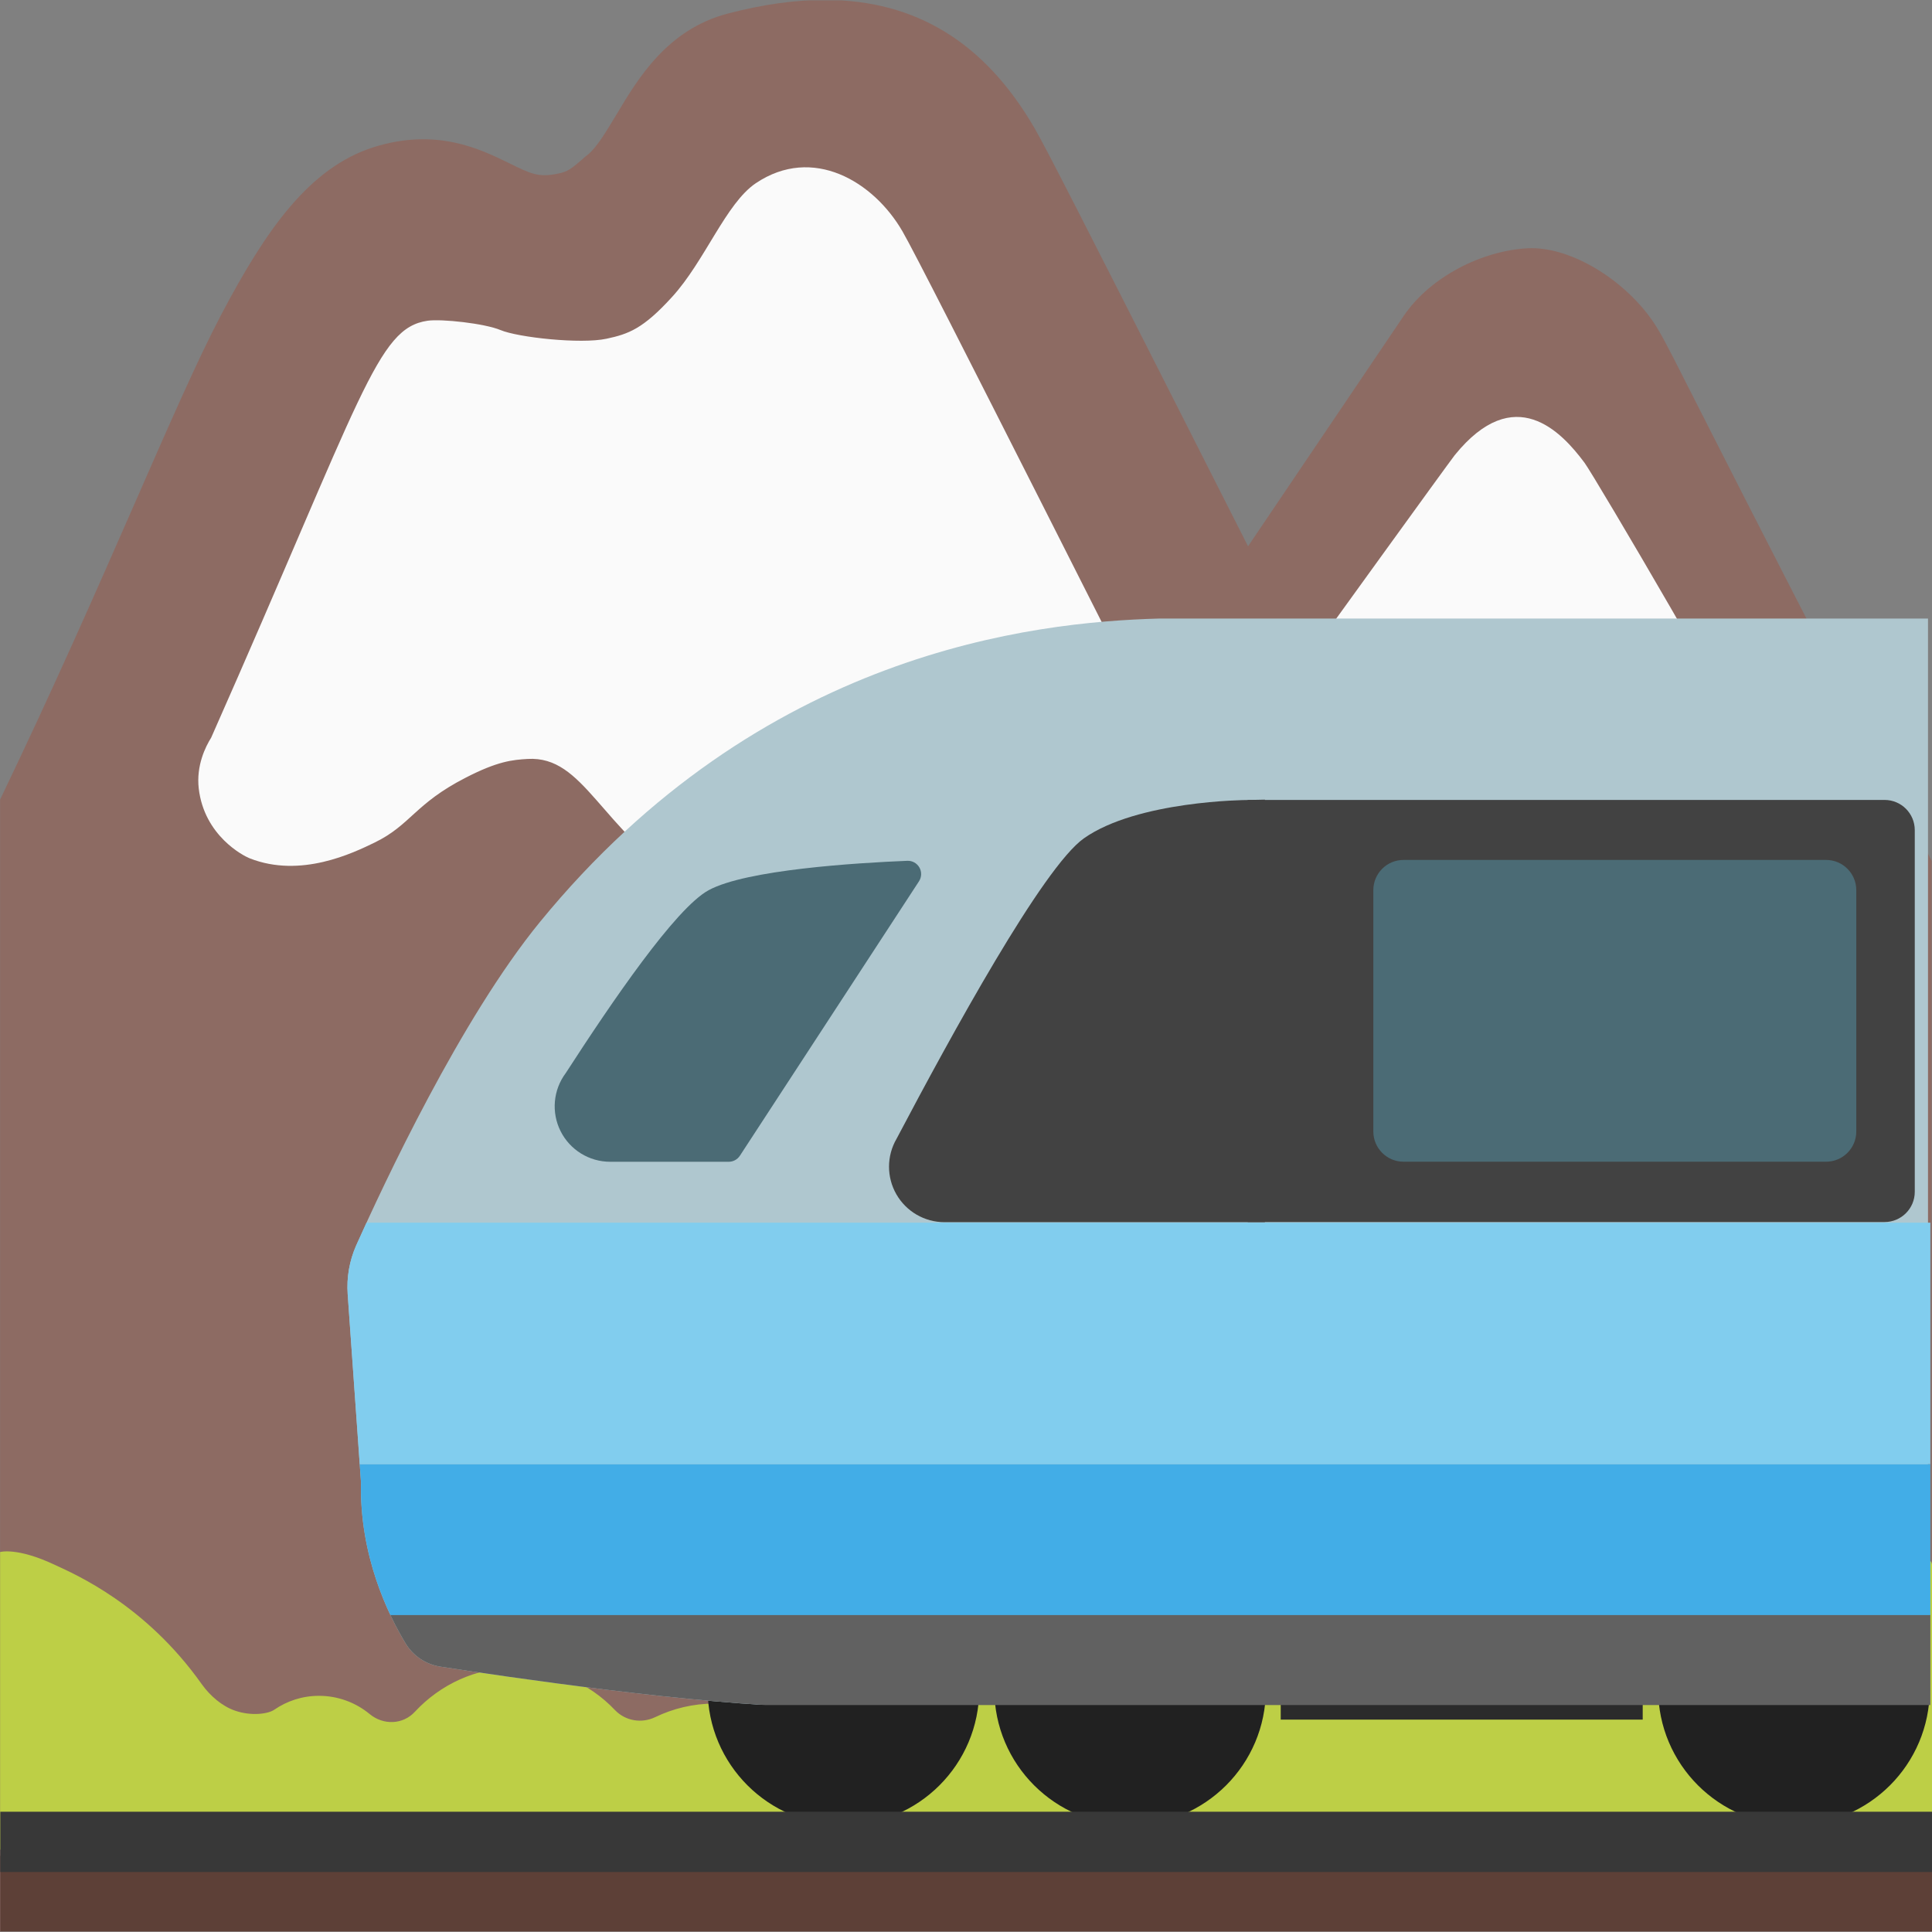 <?xml version='1.0' encoding='utf-8'?>
<svg xmlns="http://www.w3.org/2000/svg" xmlns:ns1="http://www.serif.com/" width="128" height="128" version="1.1" xml:space="preserve" style="fill-rule:evenodd;clip-rule:evenodd;stroke-linejoin:round;stroke-miterlimit:2;" viewBox="0 0 128 128"><rect x="0" y="0" width="128" height="128" fill="#808080" stroke="none"/><g transform="matrix(1,0,0,1,-256,0)"><g id="High-Speed-Train" ns1:id="High Speed Train" /><g transform="matrix(1.002,0,0,1.01,127.85,1.01)"><g id="Steam-Locomotive" ns1:id="Steam Locomotive"><rect x="71.96" y="32.66" width="55.89" height="6.93" style="fill:#2f2f2f;" /></g></g><g id="Mountain-Railway" ns1:id="Mountain Railway"><clipPath id="_clip1"><rect x="256" y="0.024" width="128" height="127.977" /></clipPath><g clip-path="url(#_clip1)"><g id="Mountain" transform="matrix(1.048,0,0,1.048,-15.352,-3.144)"><clipPath id="_clip2"><rect x="258.93" y="3.023" width="122.14" height="122.118" /></clipPath><g clip-path="url(#_clip2)"><g transform="matrix(1.203,0,0,1.203,242.991,-26.018)"><path d="M56.625,24.117C55.039,24.112 53.325,24.353 51.48,24.837C48.316,25.667 46.775,28.237 45.654,30.117C45.152,30.947 44.649,31.81 44.17,32.219L44.008,32.348C43.225,33.037 43.072,33.141 42.558,33.246C41.554,33.456 41.135,33.258 40.025,32.709C38.495,31.962 36.195,30.816 32.879,31.855C29.516,32.93 27.249,36.143 24.879,40.639C22.379,45.379 18.832,54.52 13.246,66.146L13.246,125.623L114.754,125.623L114.754,69.358C102.33,45.418 101.23,42.85 100.352,41.395C98.915,39.002 95.867,37.04 93.508,37.169C91.149,37.297 88.44,38.639 87.028,40.694C86.572,41.372 83.268,46.254 78.83,52.829C77.534,50.26 76.295,47.843 75.174,45.612C70.666,36.726 68.284,32.018 67.607,30.851C64.997,26.358 61.383,24.131 56.625,24.116L56.625,24.117Z" style="fill:#8d6b63;fill-rule:nonzero;" /></g><g transform="matrix(1.203,0,0,1.203,242.991,-26.018)"><path d="M90.554,67.473C89.433,67.379 88.65,66.515 87.868,65.628C86.63,64.203 84.972,61.763 82.683,57.71C82.683,57.71 89.223,48.649 89.69,48.041C92.831,44.164 95.295,46.804 96.51,48.438C97.035,49.139 105.198,63.047 105.338,63.923C105.408,64.367 105.221,64.518 105.046,64.752C104.952,64.88 104.999,65.359 103.329,65.242C103.129,65.234 102.93,65.21 102.734,65.172C102.238,65.092 101.75,64.971 101.274,64.81C100.737,64.624 98.868,63.981 97.385,64.156C96.871,64.215 96.778,64.332 94.407,65.698C91.663,67.321 91.184,67.531 90.554,67.473ZM35.716,40.976C36.452,40.871 38.706,41.116 39.546,41.466C40.457,41.852 43.762,42.214 45.116,41.922C46.261,41.677 47.032,41.409 48.561,39.727C50.29,37.835 51.387,34.811 52.964,33.748C55.954,31.74 59.153,33.655 60.671,36.282C61.267,37.31 64.256,43.207 68.028,50.657C68.495,51.58 69.406,53.39 71.228,56.987C73.341,61.144 74.322,63.281 73.738,64.729C73.446,65.453 72.769,66.317 71.858,66.527C70.574,66.819 69.92,65.557 67.689,64.752C66.872,64.46 64.455,63.608 62.995,64.647C61.909,65.417 62.341,66.539 61.325,68.711C61.056,69.283 59.865,71.829 57.88,72.774C54.856,74.222 50.804,71.584 49.426,70.684C44.743,67.636 43.949,63.829 40.971,64.004C40.177,64.051 39.395,64.121 37.701,64.997C35.039,66.363 34.829,67.473 32.937,68.395C31.804,68.945 29.048,70.287 26.362,69.225C26.035,69.096 23.98,68.045 23.688,65.558C23.548,64.343 24.05,63.351 24.342,62.884C32.33,44.842 33.042,41.362 35.716,40.976Z" style="fill:#fafafa;fill-rule:nonzero;" /></g><g transform="matrix(1,0,0,1,256,1.061)"><path d="M119.06,106.566C118.57,107.206 118.21,107.906 117.41,108.036C115.77,108.306 114.28,109.036 113.09,110.086C112.3,110.786 111.14,110.886 110.25,110.306L110.23,110.286C108.32,106.676 104.7,105.026 100.33,105.026C96.22,105.026 92.45,106.386 90.45,109.656C89.89,110.556 88.77,110.856 87.81,110.396C86.614,109.823 85.295,109.555 83.97,109.616C83.01,109.656 82.16,109.066 81.8,108.176C79.74,102.976 74.85,100.776 68.91,100.776C62.8,100.776 57.44,103.166 55.49,108.606C55.31,109.106 54.99,109.546 54.52,109.816C54.3,109.946 54.08,110.086 53.88,110.246C53.27,110.736 52.44,110.766 51.73,110.436C50.589,109.909 49.347,109.636 48.09,109.636C46.75,109.636 45.48,109.946 44.34,110.496C43.48,110.906 42.46,110.736 41.8,110.046C40.17,108.326 37.9,107.352 35.53,107.356C33.01,107.356 30.75,108.436 29.16,110.146C28.4,110.976 27.16,111.016 26.29,110.296C25.387,109.55 24.251,109.143 23.08,109.146C22.03,109.146 21.06,109.476 20.26,110.026C19.87,110.296 18.8,110.436 17.79,110.086C16.96,109.806 16.2,109.136 15.69,108.426C12.12,103.376 7.68,101.466 6.39,100.866C3.99,99.736 2.93,100.056 2.93,100.056L2.93,118.866C2.93,119.086 125.07,118.866 125.07,118.866L125.07,100.966C125.07,99.246 121.19,103.776 119.06,106.566Z" style="fill:#bdcf46;fill-rule:nonzero;" /></g></g></g><g id="Railcar" transform="matrix(2.325,0,0,2.325,-389.309,-162.351)"><g id="Bogie" transform="matrix(0.43,0,0,0.43,126.551,70.021)"><g transform="matrix(1.014,0,0,0.833,383.128,21.163)"><rect x="52.18" y="109.66" width="23.657" height="1.2" style="fill:#2b2b2b;fill-rule:nonzero;" /></g><g transform="matrix(0.974,0,0,0.975,387.186,5.031)"><path d="M94.314,109.202C94.314,114.305 90.175,118.429 85.08,118.429C79.977,118.429 75.837,114.297 75.837,109.202C75.837,104.092 79.977,99.975 85.08,99.975C90.175,99.975 94.314,104.099 94.314,109.202Z" style="fill:#212121;" /></g><g transform="matrix(0.974,0,0,0.975,383.38,5.031)"><path d="M33.551,109.202C33.551,114.305 29.411,118.429 24.316,118.429C19.213,118.429 15.074,114.297 15.074,109.202C15.074,104.092 19.214,99.975 24.316,99.975C29.412,99.975 33.551,104.099 33.551,109.202Z" style="fill:#212121;" /></g><g transform="matrix(0.974,0,0,0.975,384.231,5.031)"><path d="M52.18,109.202C52.18,114.305 48.041,118.429 42.946,118.429C37.843,118.429 33.704,114.297 33.704,109.202C33.704,104.092 37.843,99.975 42.946,99.975C48.049,99.975 52.181,104.099 52.181,109.202L52.18,109.202Z" style="fill:#212121;" /></g></g><g id="Livery" transform="matrix(0.43,0,0,0.43,176.403,69.877)"><clipPath id="_clip3"><path d="M312,40.879L384,40.879L384,113L289,113C281.554,112.896 268.666,110.992 264.409,110.333C263.457,110.185 262.617,109.625 262.114,108.802C260.947,106.875 259.047,102.976 259.154,98.111C259.154,98.111 258.536,89.384 258.272,85.656C258.193,84.551 258.385,83.443 258.831,82.428C260.645,78.376 265.763,67.408 271,61C285.658,43.065 303.753,41.108 312,40.879Z" clip-rule="nonzero" /></clipPath><g clip-path="url(#_clip3)"><clipPath id="_clip4"><rect x="235.154" y="-0.097" width="128" height="127.977" /></clipPath><g clip-path="url(#_clip4)"><g transform="matrix(0.838,0,0,0.998,41.206,0.069)"><rect x="255" y="40.879" width="129" height="72.121" style="fill:#afc7cf;" /></g><g transform="matrix(26.789,0,0,1,-10727.3,8.879)"><rect x="410" y="98" width="4" height="6" style="fill:#616161;" /></g><g transform="matrix(26.789,0,0,1.667,-10727.3,-66.454)"><rect x="410" y="98" width="4" height="6" style="fill:#42ade7;" /></g><g transform="matrix(26.789,0,0,2.667,-10727.3,-180.454)"><rect x="410" y="98" width="4" height="6" style="fill:#81cdee;" /></g></g></g></g><g id="Windows" transform="matrix(0.43,0,0,0.43,176.403,69.877)"><g transform="matrix(0.713,0,0,0.999,95.459,-0.049)"><path d="M374,55.002C374,53.897 372.743,53 371.195,53L312,53L312,81L371.195,81C372.743,81 374,80.103 374,78.998L374,55.002Z" style="fill:#424242;" /></g><g transform="matrix(1.083,0,0,1.403,-7.057,-27.067)"><path d="M301.118,76.94L281.512,76.94C280.297,76.94 279.175,76.438 278.57,75.625C277.965,74.812 277.969,73.811 278.58,73.001C281.926,68.101 287.542,60.174 290.041,58.811C293.313,57.026 300,57 300,57L301.118,56.982L301.118,76.94Z" style="fill:#424242;" /></g><g transform="matrix(1,0,0,1.003,-6.815,-0.294)"><path d="M291.077,76.541C290.914,76.789 290.636,76.94 290.338,76.94C289.102,76.94 285.675,76.94 282.481,76.94C281.089,76.94 279.817,76.156 279.194,74.916C278.571,73.676 278.704,72.191 279.537,71.08C282.613,66.34 286.814,60.192 289,59C291.491,57.641 298.81,57.192 302.162,57.055C302.493,57.037 302.806,57.206 302.971,57.491C303.137,57.777 303.128,58.132 302.946,58.409C300.27,62.502 292.591,74.228 291.077,76.541Z" style="fill:#4b6b75;" /></g><g transform="matrix(1.778,0,0,0.909,-367.179,3.243)"><path d="M408,61.2C408,59.986 407.496,59 406.875,59L391.125,59C390.504,59 390,59.986 390,61.2L390,78.8C390,80.014 390.504,81 391.125,81L406.875,81C407.496,81 408,80.014 408,78.8L408,61.2Z" style="fill:#4b6b75;" /></g></g></g><g id="Rail" transform="matrix(1.993,0,0,1.993,-317.739,-123.096)"><g transform="matrix(0.502,0,0,0.246,287.887,94.475)"><rect x="0" y="117.809" width="128" height="10.191" style="fill:#5d4037;fill-rule:nonzero;" /></g><g transform="matrix(0.502,0,0,1,287.887,-0.62)"><rect x="0" y="122.611" width="128" height="2.004" style="fill:#383838;fill-rule:nonzero;" /></g></g></g></g><g id="Railcar1" ns1:id="Railcar" /><g id="Bullet-Train" ns1:id="Bullet Train" /></g></svg>